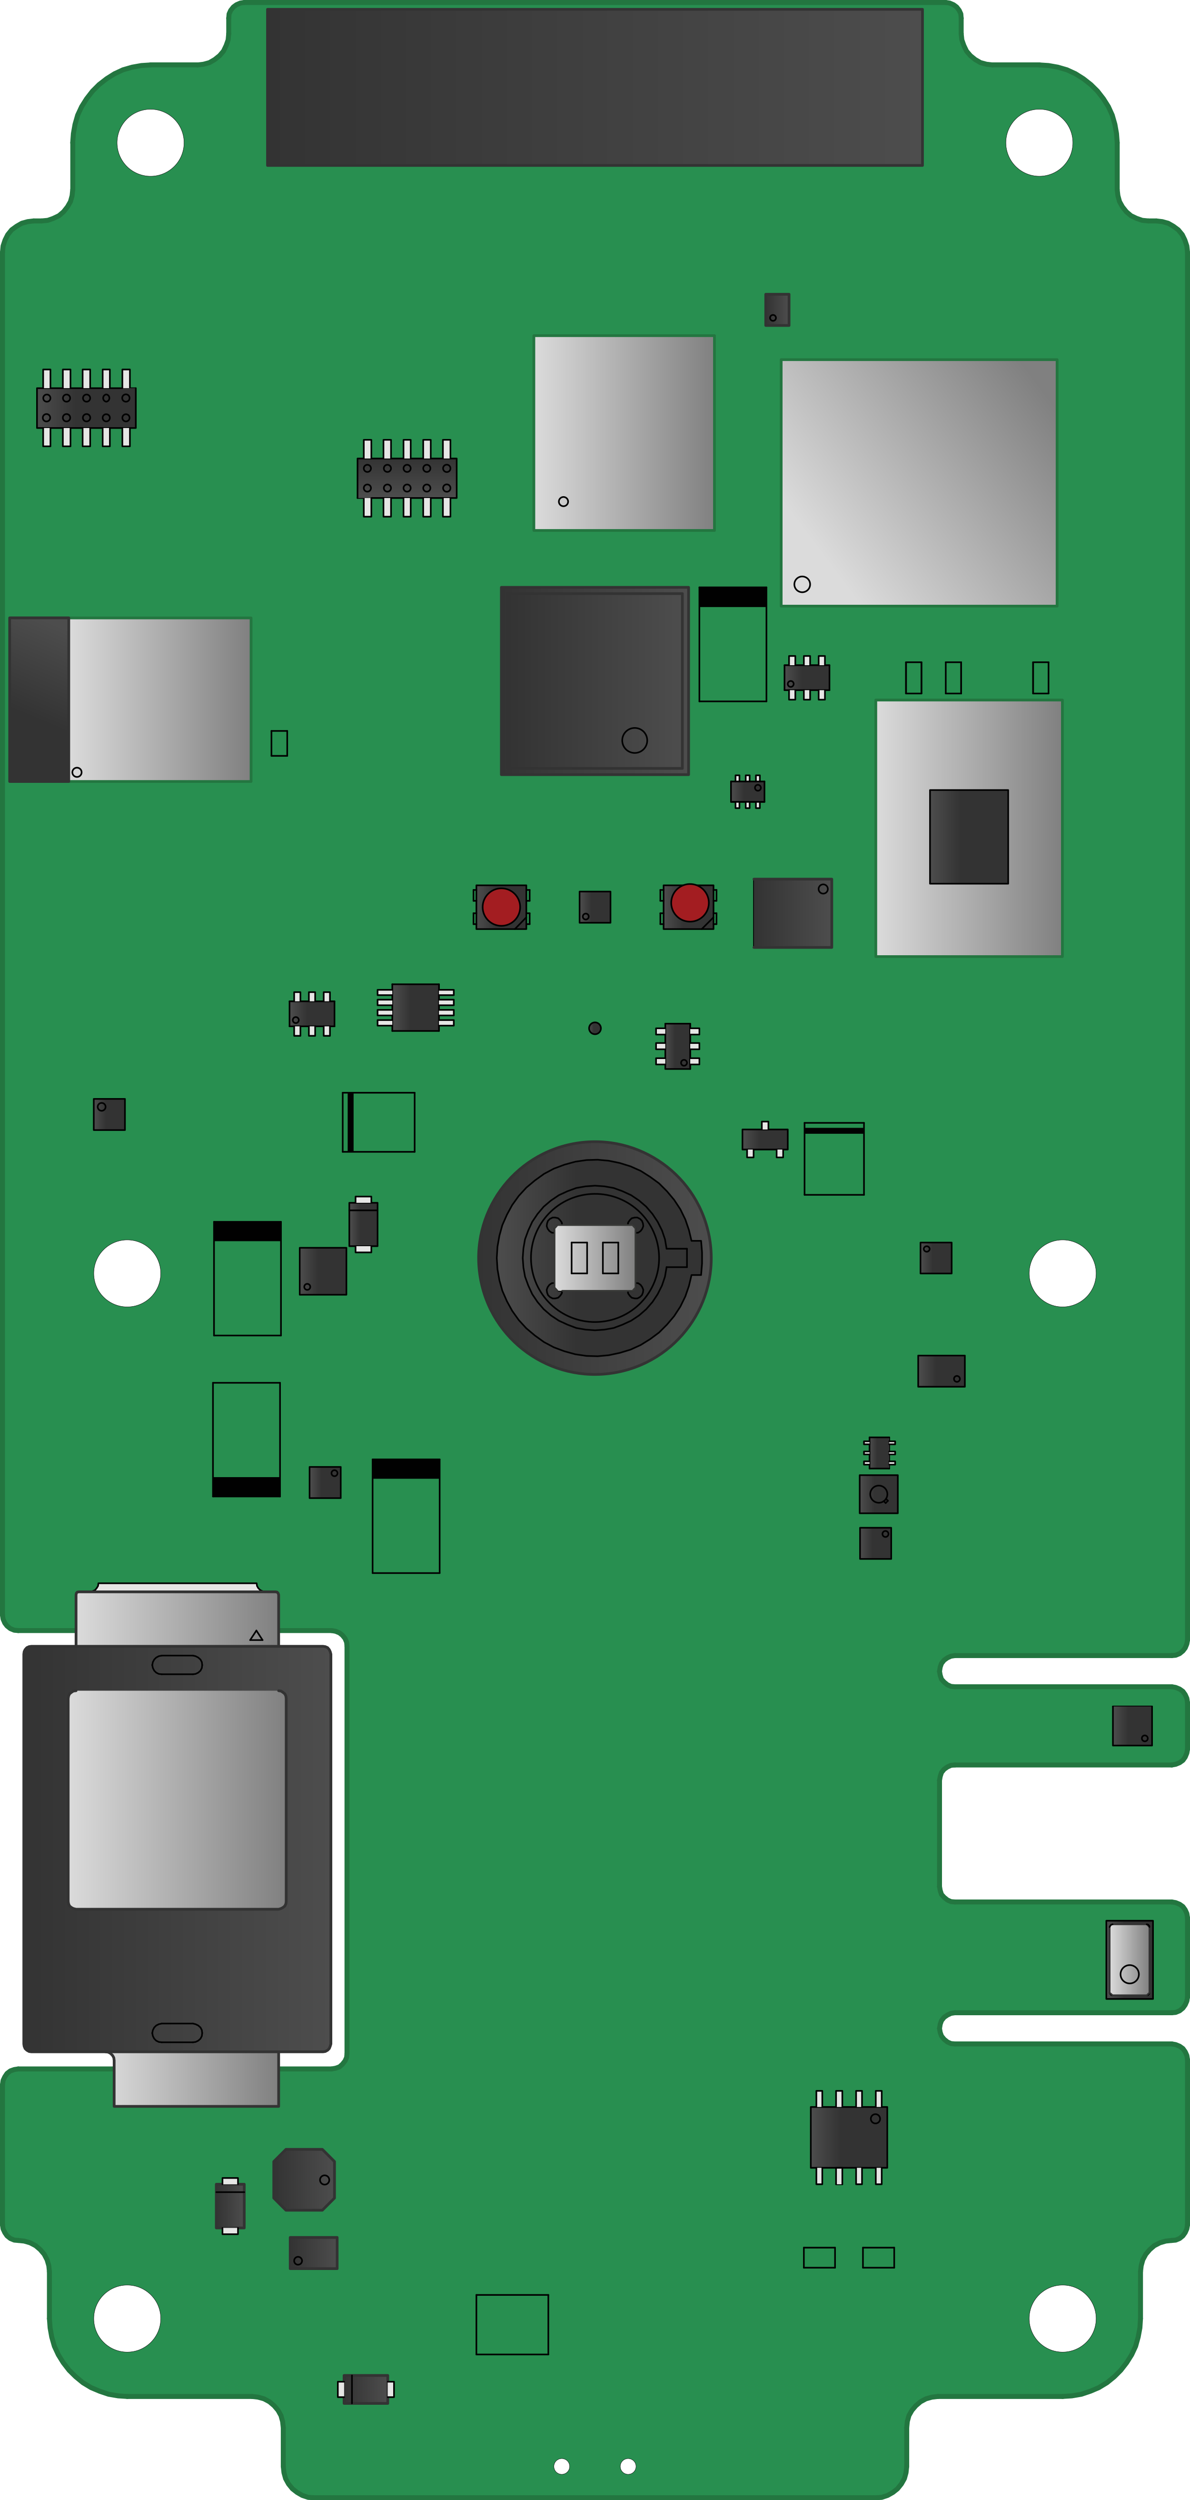 <svg xmlns="http://www.w3.org/2000/svg" xmlns:xlink="http://www.w3.org/1999/xlink" viewBox="0 0 138.96 291.84"><defs><style>.cls-1{fill:#288f50;}.cls-2,.cls-3,.cls-5,.cls-8{fill:none;}.cls-15,.cls-2,.cls-25,.cls-41,.cls-43{stroke:#237640;}.cls-10,.cls-11,.cls-12,.cls-13,.cls-15,.cls-16,.cls-17,.cls-18,.cls-19,.cls-2,.cls-20,.cls-21,.cls-22,.cls-23,.cls-24,.cls-25,.cls-26,.cls-27,.cls-28,.cls-29,.cls-3,.cls-30,.cls-31,.cls-32,.cls-33,.cls-34,.cls-35,.cls-36,.cls-37,.cls-38,.cls-39,.cls-40,.cls-41,.cls-42,.cls-43,.cls-44,.cls-45,.cls-46,.cls-47,.cls-48,.cls-49,.cls-50,.cls-51,.cls-52,.cls-53,.cls-54,.cls-55,.cls-56,.cls-57,.cls-7,.cls-8,.cls-9{stroke-linecap:round;stroke-linejoin:round;}.cls-2{stroke-width:0.58px;}.cls-10,.cls-11,.cls-12,.cls-13,.cls-16,.cls-17,.cls-19,.cls-22,.cls-23,.cls-24,.cls-29,.cls-3,.cls-33,.cls-34,.cls-35,.cls-36,.cls-37,.cls-39,.cls-40,.cls-42,.cls-45,.cls-46,.cls-48,.cls-49,.cls-5,.cls-54,.cls-56,.cls-57,.cls-7,.cls-8,.cls-9{stroke:#010101;}.cls-3{stroke-width:0;}.cls-4,.cls-6{fill:#fff;}.cls-5{stroke-linecap:square;stroke-linejoin:bevel;stroke-width:0.04px;}.cls-6,.cls-7{fill-rule:evenodd;}.cls-10,.cls-11,.cls-12,.cls-13,.cls-16,.cls-17,.cls-19,.cls-22,.cls-23,.cls-24,.cls-29,.cls-33,.cls-34,.cls-35,.cls-36,.cls-37,.cls-39,.cls-40,.cls-42,.cls-45,.cls-46,.cls-48,.cls-49,.cls-54,.cls-56,.cls-57,.cls-7,.cls-8,.cls-9{stroke-width:0.19px;}.cls-7{fill:url(#linear-gradient);}.cls-9{fill:#e6e6e5;}.cls-10{fill:url(#linear-gradient-2);}.cls-11{fill:url(#linear-gradient-3);}.cls-12{fill:url(#linear-gradient-4);}.cls-13{fill:url(#linear-gradient-5);}.cls-14{fill:#010101;}.cls-15,.cls-18,.cls-21,.cls-25,.cls-26,.cls-27,.cls-28,.cls-30,.cls-31,.cls-32,.cls-38,.cls-41,.cls-43,.cls-44,.cls-47,.cls-50,.cls-51,.cls-52,.cls-53{stroke-width:0.32px;}.cls-15{fill:url(#linear-gradient-6);}.cls-16{fill:url(#linear-gradient-7);}.cls-17{fill:url(#linear-gradient-8);}.cls-18,.cls-21,.cls-26,.cls-27,.cls-28,.cls-30,.cls-31,.cls-32,.cls-38,.cls-44,.cls-47,.cls-50,.cls-51,.cls-52,.cls-53,.cls-55{stroke:#333;}.cls-18{fill:url(#linear-gradient-9);}.cls-19{fill:url(#linear-gradient-10);}.cls-20{stroke:#383937;fill:url(#linear-gradient-11);}.cls-20,.cls-55{stroke-width:0.19px;}.cls-21{fill:url(#linear-gradient-12);}.cls-22{fill:url(#linear-gradient-13);}.cls-23{fill:url(#linear-gradient-14);}.cls-24{fill:url(#linear-gradient-15);}.cls-25{fill:url(#linear-gradient-16);}.cls-26{fill:url(#linear-gradient-17);}.cls-27{fill:url(#linear-gradient-18);}.cls-28{fill:url(#linear-gradient-19);}.cls-29{fill:url(#linear-gradient-20);}.cls-30{fill:url(#linear-gradient-21);}.cls-31{fill:url(#linear-gradient-22);}.cls-32{fill:url(#linear-gradient-23);}.cls-33{fill:url(#linear-gradient-24);}.cls-34{fill:url(#linear-gradient-25);}.cls-35{fill:url(#linear-gradient-26);}.cls-36{fill:#a31d21;}.cls-37{fill:url(#linear-gradient-27);}.cls-38{fill:url(#linear-gradient-28);}.cls-39{fill:url(#linear-gradient-29);}.cls-40{fill:url(#linear-gradient-30);}.cls-41{fill:url(#linear-gradient-31);}.cls-42{fill:url(#linear-gradient-32);}.cls-43{fill:url(#linear-gradient-33);}.cls-44{fill:url(#linear-gradient-34);}.cls-45{fill:url(#linear-gradient-35);}.cls-46{fill:url(#linear-gradient-36);}.cls-47{fill:url(#linear-gradient-37);}.cls-48{fill:url(#linear-gradient-38);}.cls-49{fill:url(#linear-gradient-39);}.cls-50{fill:url(#linear-gradient-40);}.cls-51{fill:url(#linear-gradient-41);}.cls-52{fill:url(#linear-gradient-42);}.cls-53{fill:url(#linear-gradient-43);}.cls-54{fill:url(#linear-gradient-44);}.cls-55{fill:url(#linear-gradient-45);}.cls-56{fill:url(#linear-gradient-46);}.cls-57{fill:url(#linear-gradient-47);}</style><linearGradient id="linear-gradient" x1="68.79" y1="120.03" x2="70.17" y2="120.03" gradientUnits="userSpaceOnUse"><stop offset="0" stop-color="#4d4d4d"/><stop offset="0.39" stop-color="#333"/></linearGradient><linearGradient id="linear-gradient-2" x1="4.31" y1="47.64" x2="15.86" y2="47.64" xlink:href="#linear-gradient"/><linearGradient id="linear-gradient-3" x1="86.7" y1="133.01" x2="91.99" y2="133.01" xlink:href="#linear-gradient"/><linearGradient id="linear-gradient-4" x1="107.49" y1="146.84" x2="111.13" y2="146.84" xlink:href="#linear-gradient"/><linearGradient id="linear-gradient-5" x1="129.96" y1="201.47" x2="134.53" y2="201.47" xlink:href="#linear-gradient"/><linearGradient id="linear-gradient-6" x1="62.34" y1="50.55" x2="83.44" y2="50.55" gradientUnits="userSpaceOnUse"><stop offset="0" stop-color="#dbdbdb"/><stop offset="1" stop-color="gray"/></linearGradient><linearGradient id="linear-gradient-7" x1="107.22" y1="160.05" x2="112.66" y2="160.05" xlink:href="#linear-gradient"/><linearGradient id="linear-gradient-8" x1="10.95" y1="130.1" x2="14.59" y2="130.1" xlink:href="#linear-gradient"/><linearGradient id="linear-gradient-9" x1="55.9" y1="146.84" x2="83.06" y2="146.84" gradientTransform="translate(24.71 -9.32) rotate(9.32)" gradientUnits="userSpaceOnUse"><stop offset="0" stop-color="#333"/><stop offset="1" stop-color="#4d4d4d"/></linearGradient><linearGradient id="linear-gradient-10" x1="58.01" y1="146.84" x2="81.98" y2="146.84" xlink:href="#linear-gradient"/><linearGradient id="linear-gradient-11" x1="64.76" y1="146.84" x2="74.2" y2="146.84" xlink:href="#linear-gradient-6"/><linearGradient id="linear-gradient-12" x1="31.24" y1="10.2" x2="107.72" y2="10.2" gradientTransform="matrix(1, 0, 0, 1, 0, 0)" xlink:href="#linear-gradient-9"/><linearGradient id="linear-gradient-13" x1="67.68" y1="105.9" x2="71.28" y2="105.9" xlink:href="#linear-gradient"/><linearGradient id="linear-gradient-14" x1="100.39" y1="174.41" x2="104.84" y2="174.41" xlink:href="#linear-gradient"/><linearGradient id="linear-gradient-15" x1="47.54" y1="58.04" x2="47.54" y2="46.46" xlink:href="#linear-gradient"/><linearGradient id="linear-gradient-16" x1="8.04" y1="81.67" x2="29.32" y2="81.67" xlink:href="#linear-gradient-6"/><linearGradient id="linear-gradient-17" x1="3.72" y1="83.75" x2="7.99" y2="73.52" gradientTransform="matrix(1, 0, 0, 1, 0, 0)" xlink:href="#linear-gradient-9"/><linearGradient id="linear-gradient-18" x1="58.55" y1="79.49" x2="80.41" y2="79.49" gradientTransform="matrix(1, 0, 0, 1, 0, 0)" xlink:href="#linear-gradient-9"/><linearGradient id="linear-gradient-19" x1="59.28" y1="79.49" x2="79.68" y2="79.49" gradientTransform="matrix(1, 0, 0, 1, 0, 0)" xlink:href="#linear-gradient-9"/><linearGradient id="linear-gradient-20" x1="35" y1="148.39" x2="40.44" y2="148.39" xlink:href="#linear-gradient"/><linearGradient id="linear-gradient-21" x1="33.89" y1="262.99" x2="39.37" y2="262.99" gradientTransform="matrix(1, 0, 0, 1, 0, 0)" xlink:href="#linear-gradient-9"/><linearGradient id="linear-gradient-22" x1="40.18" y1="278.91" x2="45.28" y2="278.91" gradientTransform="matrix(1, 0, 0, 1, 0, 0)" xlink:href="#linear-gradient-9"/><linearGradient id="linear-gradient-23" x1="31.97" y1="254.44" x2="39.06" y2="254.44" gradientTransform="matrix(1, 0, 0, 1, 0, 0)" xlink:href="#linear-gradient-9"/><linearGradient id="linear-gradient-24" x1="100.43" y1="180.15" x2="104.07" y2="180.15" xlink:href="#linear-gradient"/><linearGradient id="linear-gradient-25" x1="77.69" y1="122.14" x2="80.6" y2="122.14" xlink:href="#linear-gradient"/><linearGradient id="linear-gradient-26" x1="77.49" y1="105.9" x2="83.32" y2="105.9" xlink:href="#linear-gradient"/><linearGradient id="linear-gradient-27" x1="55.63" y1="105.9" x2="61.46" y2="105.9" xlink:href="#linear-gradient"/><linearGradient id="linear-gradient-28" x1="89.42" y1="36.17" x2="92.15" y2="36.17" gradientTransform="matrix(1, 0, 0, 1, 0, 0)" xlink:href="#linear-gradient-9"/><linearGradient id="linear-gradient-29" x1="94.68" y1="249.49" x2="103.61" y2="249.49" xlink:href="#linear-gradient"/><linearGradient id="linear-gradient-30" x1="91.61" y1="79.11" x2="96.86" y2="79.11" xlink:href="#linear-gradient"/><linearGradient id="linear-gradient-31" x1="102.27" y1="96.69" x2="124.06" y2="96.69" xlink:href="#linear-gradient-6"/><linearGradient id="linear-gradient-32" x1="108.6" y1="97.69" x2="117.73" y2="97.69" xlink:href="#linear-gradient"/><linearGradient id="linear-gradient-33" x1="96.05" y1="64.82" x2="121.76" y2="45.54" xlink:href="#linear-gradient-6"/><linearGradient id="linear-gradient-34" x1="88.04" y1="106.6" x2="97.13" y2="106.6" gradientTransform="matrix(1, 0, 0, 1, 0, 0)" xlink:href="#linear-gradient-9"/><linearGradient id="linear-gradient-35" x1="85.36" y1="92.41" x2="89.27" y2="92.41" xlink:href="#linear-gradient"/><linearGradient id="linear-gradient-36" x1="101.54" y1="169.6" x2="103.84" y2="169.6" xlink:href="#linear-gradient"/><linearGradient id="linear-gradient-37" x1="25.26" y1="257.51" x2="28.52" y2="257.51" gradientTransform="matrix(1, 0, 0, 1, 0, 0)" xlink:href="#linear-gradient-9"/><linearGradient id="linear-gradient-38" x1="40.79" y1="142.93" x2="44.09" y2="142.93" xlink:href="#linear-gradient"/><linearGradient id="linear-gradient-39" x1="36.15" y1="173.05" x2="39.79" y2="173.05" xlink:href="#linear-gradient"/><linearGradient id="linear-gradient-40" x1="8.88" y1="188.99" x2="32.54" y2="188.99" xlink:href="#linear-gradient-6"/><linearGradient id="linear-gradient-41" x1="12.33" y1="242.68" x2="32.54" y2="242.68" xlink:href="#linear-gradient-6"/><linearGradient id="linear-gradient-42" x1="2.78" y1="215.84" x2="38.64" y2="215.84" gradientTransform="matrix(1, 0, 0, 1, 0, 0)" xlink:href="#linear-gradient-9"/><linearGradient id="linear-gradient-43" x1="7.96" y1="210.1" x2="33.43" y2="210.1" xlink:href="#linear-gradient-6"/><linearGradient id="linear-gradient-44" x1="129.19" y1="228.76" x2="134.64" y2="228.76" xlink:href="#linear-gradient"/><linearGradient id="linear-gradient-45" x1="129.58" y1="228.76" x2="134.22" y2="228.76" xlink:href="#linear-gradient-6"/><linearGradient id="linear-gradient-46" x1="45.81" y1="117.61" x2="51.26" y2="117.61" xlink:href="#linear-gradient"/><linearGradient id="linear-gradient-47" x1="33.81" y1="118.34" x2="39.06" y2="118.34" xlink:href="#linear-gradient"/></defs><g id="Layer_2" data-name="Layer 2"><g id="Layer_1-2" data-name="Layer 1"><polygon class="cls-1" points="109.71 236.78 109.79 236.28 109.94 235.86 110.25 235.47 110.63 235.21 111.05 235.01 111.51 234.94 136.83 234.94 137.29 234.9 137.75 234.71 138.13 234.4 138.4 234.02 138.59 233.59 138.67 233.13 138.67 223.85 138.59 223.35 138.4 222.93 138.13 222.55 137.75 222.28 137.29 222.09 136.83 222.01 111.51 222.01 111.05 221.97 110.63 221.78 110.25 221.47 109.94 221.13 109.79 220.67 109.71 220.21 109.71 207.82 109.79 207.36 109.94 206.9 110.25 206.52 110.63 206.25 111.05 206.06 111.51 206.02 136.83 206.02 137.29 205.94 137.75 205.75 138.13 205.48 138.4 205.1 138.59 204.64 138.67 204.18 138.67 198.73 138.59 198.23 138.4 197.81 138.13 197.43 137.75 197.16 137.29 196.97 136.83 196.89 111.51 196.89 111.05 196.85 110.63 196.66 110.25 196.35 109.94 196.01 109.79 195.55 109.71 195.09 109.79 194.59 109.94 194.17 110.25 193.78 110.63 193.51 111.05 193.32 111.51 193.25 136.83 193.25 137.29 193.21 137.75 193.02 138.13 192.71 138.4 192.36 138.59 191.9 138.67 191.44 138.67 29.44 138.59 28.71 138.36 28.02 138.06 27.4 137.59 26.83 137.02 26.41 136.41 26.06 135.72 25.87 135.03 25.79 134.1 25.79 133.38 25.72 132.72 25.49 132.07 25.18 131.53 24.72 131.07 24.14 130.73 23.53 130.54 22.84 130.46 22.15 130.46 16.66 130.38 15.59 130.19 14.52 129.88 13.44 129.43 12.45 128.85 11.53 128.16 10.64 127.39 9.88 126.51 9.19 125.59 8.61 124.59 8.15 123.52 7.84 122.44 7.65 121.37 7.58 115.89 7.58 115.2 7.5 114.5 7.31 113.89 6.96 113.32 6.5 112.86 5.96 112.55 5.31 112.32 4.66 112.24 3.93 112.24 2.13 112.2 1.63 112.01 1.21 111.71 0.82 111.36 0.56 110.9 0.36 110.44 0.29 28.52 0.29 28.06 0.36 27.6 0.56 27.25 0.82 26.94 1.21 26.75 1.63 26.71 2.13 26.71 3.93 26.64 4.66 26.41 5.31 26.1 5.96 25.64 6.5 25.06 6.96 24.45 7.31 23.76 7.5 23.07 7.58 17.59 7.58 16.51 7.65 15.44 7.84 14.36 8.15 13.37 8.61 12.45 9.19 11.56 9.88 10.8 10.64 10.11 11.53 9.53 12.45 9.07 13.44 8.76 14.52 8.57 15.59 8.49 16.66 8.49 22.15 8.42 22.84 8.23 23.53 7.88 24.14 7.42 24.72 6.88 25.18 6.23 25.49 5.58 25.72 4.85 25.79 3.93 25.79 3.24 25.87 2.55 26.06 1.94 26.41 1.36 26.83 0.9 27.4 0.59 28.02 0.36 28.71 0.29 29.44 0.29 188.53 0.36 188.99 0.56 189.45 0.82 189.79 1.21 190.1 1.67 190.29 2.13 190.33 38.72 190.33 39.18 190.41 39.64 190.6 39.98 190.87 40.29 191.25 40.48 191.71 40.52 192.17 40.52 239.69 40.48 240.15 40.29 240.57 39.98 240.96 39.64 241.26 39.18 241.42 38.72 241.5 2.13 241.5 1.67 241.57 1.21 241.73 0.82 242.03 0.56 242.42 0.36 242.84 0.29 243.34 0.29 259.71 0.36 260.17 0.56 260.6 0.82 260.98 1.21 261.29 1.67 261.48 2.13 261.52 2.82 261.59 3.51 261.79 4.16 262.13 4.7 262.59 5.16 263.13 5.5 263.78 5.7 264.47 5.77 265.16 5.77 270.64 5.85 271.72 6.04 272.79 6.35 273.87 6.81 274.86 7.38 275.78 8.07 276.67 8.84 277.43 9.68 278.12 10.64 278.7 11.64 279.12 12.68 279.47 13.79 279.66 14.86 279.73 29.44 279.73 30.13 279.81 30.82 280 31.47 280.35 32.01 280.81 32.47 281.35 32.81 281.96 33 282.65 33.08 283.38 33.08 287.9 33.16 288.63 33.35 289.32 33.69 289.94 34.15 290.51 34.69 290.93 35.3 291.28 35.99 291.51 36.72 291.55 102.23 291.55 102.96 291.51 103.65 291.28 104.27 290.93 104.8 290.51 105.26 289.94 105.61 289.32 105.8 288.63 105.88 287.9 105.88 283.38 105.95 282.65 106.14 281.96 106.49 281.35 106.95 280.81 107.49 280.35 108.14 280 108.83 279.81 109.52 279.73 124.09 279.73 125.17 279.66 126.28 279.47 127.32 279.12 128.31 278.7 129.27 278.12 130.12 277.43 130.88 276.67 131.57 275.78 132.15 274.86 132.61 273.87 132.91 272.79 133.11 271.72 133.18 270.64 133.18 265.16 133.26 264.47 133.45 263.78 133.8 263.13 134.26 262.59 134.79 262.13 135.45 261.79 136.14 261.59 136.83 261.52 137.29 261.48 137.75 261.29 138.13 260.98 138.4 260.6 138.59 260.17 138.67 259.71 138.67 240.42 138.59 239.92 138.4 239.5 138.13 239.12 137.75 238.85 137.29 238.66 136.83 238.58 111.51 238.58 111.05 238.54 110.63 238.35 110.25 238.04 109.94 237.66 109.79 237.24 109.71 236.78"/><polyline class="cls-2" points="5.77 270.64 5.85 271.72 6.04 272.79 6.35 273.87 6.81 274.86 7.38 275.78 8.07 276.67 8.84 277.43 9.68 278.12 10.64 278.7 11.64 279.12 12.68 279.47 13.79 279.66 14.86 279.73"/><polyline class="cls-2" points="124.09 279.73 125.17 279.66 126.28 279.47 127.32 279.12 128.31 278.7 129.27 278.12 130.12 277.43 130.88 276.67 131.57 275.78 132.15 274.86 132.61 273.87 132.91 272.79 133.11 271.72 133.18 270.64"/><polyline class="cls-2" points="130.46 16.66 130.38 15.59 130.19 14.52 129.88 13.44 129.43 12.45 128.85 11.53 128.16 10.64 127.39 9.88 126.51 9.19 125.59 8.61 124.59 8.15 123.52 7.84 122.44 7.65 121.37 7.58"/><polyline class="cls-2" points="17.59 7.58 16.51 7.65 15.44 7.84 14.36 8.15 13.37 8.61 12.45 9.19 11.56 9.88 10.8 10.64 10.11 11.53 9.53 12.45 9.07 13.44 8.76 14.52 8.57 15.59 8.49 16.66"/><line class="cls-2" x1="124.09" y1="279.73" x2="109.52" y2="279.73"/><polyline class="cls-2" points="109.52 279.73 108.83 279.81 108.14 280 107.49 280.35 106.95 280.81 106.49 281.35 106.14 281.96 105.95 282.65 105.88 283.38"/><line class="cls-2" x1="105.88" y1="283.38" x2="105.88" y2="287.9"/><polyline class="cls-2" points="102.23 291.55 102.96 291.51 103.65 291.28 104.27 290.93 104.8 290.51 105.26 289.94 105.61 289.32 105.8 288.63 105.88 287.9"/><line class="cls-2" x1="102.23" y1="291.55" x2="36.72" y2="291.55"/><polyline class="cls-2" points="33.08 287.9 33.16 288.63 33.35 289.32 33.69 289.94 34.15 290.51 34.69 290.93 35.3 291.28 35.99 291.51 36.72 291.55"/><line class="cls-2" x1="33.08" y1="287.9" x2="33.08" y2="283.38"/><polyline class="cls-2" points="33.08 283.38 33 282.65 32.81 281.96 32.47 281.35 32.01 280.81 31.47 280.35 30.82 280 30.13 279.81 29.44 279.73"/><line class="cls-2" x1="29.44" y1="279.73" x2="14.86" y2="279.73"/><line class="cls-2" x1="26.71" y1="3.93" x2="26.71" y2="2.13"/><polyline class="cls-2" points="28.52 0.29 28.06 0.36 27.6 0.56 27.25 0.82 26.94 1.21 26.75 1.63 26.71 2.13"/><line class="cls-2" x1="28.52" y1="0.29" x2="110.44" y2="0.29"/><polyline class="cls-2" points="112.24 2.13 112.2 1.63 112.01 1.21 111.71 0.82 111.36 0.56 110.9 0.36 110.44 0.29"/><line class="cls-2" x1="112.24" y1="2.13" x2="112.24" y2="3.93"/><polyline class="cls-2" points="112.24 3.93 112.32 4.66 112.55 5.31 112.86 5.96 113.32 6.5 113.89 6.96 114.5 7.31 115.2 7.5 115.89 7.58"/><line class="cls-2" x1="115.89" y1="7.57" x2="121.37" y2="7.57"/><line class="cls-2" x1="17.59" y1="7.57" x2="23.07" y2="7.57"/><polyline class="cls-2" points="23.07 7.58 23.76 7.5 24.45 7.31 25.06 6.96 25.64 6.5 26.1 5.96 26.41 5.31 26.64 4.66 26.71 3.93"/><line class="cls-2" x1="130.46" y1="16.66" x2="130.46" y2="22.15"/><polyline class="cls-2" points="138.67 29.44 138.59 28.71 138.36 28.02 138.06 27.4 137.59 26.83 137.02 26.41 136.41 26.06 135.72 25.87 135.03 25.79"/><line class="cls-2" x1="135.02" y1="25.79" x2="134.1" y2="25.79"/><polyline class="cls-2" points="136.83 261.52 137.29 261.48 137.75 261.29 138.13 260.98 138.4 260.6 138.59 260.17 138.67 259.71"/><polyline class="cls-2" points="136.83 261.52 136.14 261.59 135.45 261.79 134.79 262.13 134.26 262.59 133.8 263.13 133.45 263.78 133.26 264.47 133.18 265.16"/><line class="cls-2" x1="133.18" y1="265.16" x2="133.18" y2="270.64"/><line class="cls-2" x1="8.5" y1="16.66" x2="8.5" y2="22.15"/><polyline class="cls-2" points="4.85 25.79 5.58 25.72 6.23 25.49 6.88 25.18 7.42 24.72 7.88 24.14 8.23 23.53 8.42 22.84 8.49 22.15"/><line class="cls-2" x1="4.85" y1="25.79" x2="3.93" y2="25.79"/><polyline class="cls-2" points="3.93 25.79 3.24 25.87 2.55 26.06 1.94 26.41 1.36 26.83 0.9 27.4 0.59 28.02 0.36 28.71 0.29 29.44"/><line class="cls-2" x1="0.29" y1="29.44" x2="0.29" y2="188.53"/><polyline class="cls-2" points="0.29 188.53 0.36 188.99 0.56 189.45 0.82 189.79 1.21 190.1 1.67 190.29 2.13 190.33"/><line class="cls-2" x1="2.13" y1="190.33" x2="38.72" y2="190.33"/><polyline class="cls-2" points="40.52 192.17 40.48 191.71 40.29 191.25 39.98 190.87 39.64 190.6 39.18 190.41 38.72 190.33"/><line class="cls-2" x1="40.52" y1="192.17" x2="40.52" y2="239.69"/><polyline class="cls-2" points="38.72 241.5 39.18 241.42 39.64 241.26 39.98 240.96 40.29 240.57 40.48 240.15 40.52 239.69"/><line class="cls-2" x1="38.72" y1="241.5" x2="2.13" y2="241.5"/><polyline class="cls-2" points="2.13 241.5 1.67 241.57 1.21 241.73 0.82 242.03 0.56 242.42 0.36 242.84 0.29 243.34"/><line class="cls-2" x1="0.29" y1="243.34" x2="0.29" y2="259.71"/><polyline class="cls-2" points="0.29 259.71 0.36 260.17 0.56 260.6 0.82 260.98 1.21 261.29 1.67 261.48 2.13 261.52"/><polyline class="cls-2" points="5.77 265.16 5.7 264.47 5.5 263.78 5.16 263.13 4.7 262.59 4.16 262.13 3.51 261.79 2.82 261.59 2.13 261.52"/><line class="cls-2" x1="5.77" y1="265.16" x2="5.77" y2="270.64"/><polyline class="cls-2" points="130.46 22.15 130.54 22.84 130.73 23.53 131.07 24.14 131.53 24.72 132.07 25.18 132.72 25.49 133.38 25.72 134.1 25.79"/><line class="cls-2" x1="111.51" y1="193.25" x2="136.83" y2="193.25"/><polyline class="cls-2" points="136.83 193.25 137.29 193.21 137.75 193.02 138.13 192.71 138.4 192.36 138.59 191.9 138.67 191.44"/><line class="cls-2" x1="138.67" y1="191.44" x2="138.67" y2="29.44"/><polyline class="cls-2" points="111.51 193.25 111.05 193.32 110.63 193.51 110.25 193.78 109.94 194.17 109.79 194.59 109.71 195.09"/><polyline class="cls-2" points="109.71 195.09 109.79 195.55 109.94 196.01 110.25 196.35 110.63 196.66 111.05 196.85 111.51 196.89"/><polyline class="cls-2" points="138.67 240.42 138.59 239.92 138.4 239.5 138.13 239.12 137.75 238.85 137.29 238.66 136.83 238.58"/><line class="cls-2" x1="138.67" y1="240.42" x2="138.67" y2="259.71"/><line class="cls-2" x1="111.51" y1="222.01" x2="136.83" y2="222.01"/><polyline class="cls-2" points="138.67 223.85 138.59 223.35 138.4 222.93 138.13 222.55 137.75 222.28 137.29 222.09 136.83 222.01"/><line class="cls-2" x1="138.67" y1="223.85" x2="138.67" y2="233.13"/><polyline class="cls-2" points="136.83 234.94 137.29 234.9 137.75 234.71 138.13 234.4 138.4 234.02 138.59 233.59 138.67 233.13"/><line class="cls-2" x1="136.83" y1="234.94" x2="111.51" y2="234.94"/><polyline class="cls-2" points="111.51 234.94 111.05 235.01 110.63 235.21 110.25 235.47 109.94 235.86 109.79 236.28 109.71 236.78"/><line class="cls-2" x1="138.67" y1="198.73" x2="138.67" y2="204.18"/><polyline class="cls-2" points="136.83 206.02 137.29 205.94 137.75 205.75 138.13 205.48 138.4 205.1 138.59 204.64 138.67 204.18"/><line class="cls-2" x1="136.83" y1="206.02" x2="111.51" y2="206.02"/><polyline class="cls-2" points="138.67 198.73 138.59 198.23 138.4 197.81 138.13 197.43 137.75 197.16 137.29 196.97 136.83 196.89"/><line class="cls-2" x1="136.83" y1="196.89" x2="111.51" y2="196.89"/><polyline class="cls-2" points="111.51 206.02 111.05 206.06 110.63 206.25 110.25 206.52 109.94 206.9 109.79 207.36 109.71 207.82"/><line class="cls-2" x1="109.71" y1="207.82" x2="109.71" y2="220.21"/><polyline class="cls-2" points="109.71 220.21 109.79 220.67 109.94 221.13 110.25 221.47 110.63 221.78 111.05 221.97 111.51 222.01"/><polyline class="cls-2" points="109.71 236.78 109.79 237.24 109.94 237.66 110.25 238.04 110.63 238.35 111.05 238.54 111.51 238.58"/><line class="cls-2" x1="111.51" y1="238.58" x2="136.83" y2="238.58"/><circle class="cls-3" cx="124.09" cy="270.64" r="3.91"/><circle class="cls-4" cx="124.09" cy="270.64" r="3.91"/><circle class="cls-5" cx="124.09" cy="270.64" r="3.91"/><circle class="cls-3" cx="124.09" cy="148.64" r="3.91"/><circle class="cls-4" cx="124.09" cy="148.64" r="3.91"/><circle class="cls-5" cx="124.09" cy="148.64" r="3.91"/><circle class="cls-3" cx="121.37" cy="16.66" r="3.91"/><circle class="cls-4" cx="121.37" cy="16.66" r="3.91"/><circle class="cls-5" cx="121.37" cy="16.66" r="3.91"/><circle class="cls-3" cx="17.59" cy="16.66" r="3.91" transform="translate(-4.03 27.61) rotate(-70.31)"/><circle class="cls-4" cx="17.59" cy="16.66" r="3.91" transform="translate(-4.03 27.61) rotate(-70.31)"/><circle class="cls-5" cx="17.59" cy="16.66" r="3.91" transform="translate(-4.03 27.61) rotate(-70.31)"/><circle class="cls-3" cx="14.86" cy="148.64" r="3.91"/><circle class="cls-4" cx="14.86" cy="148.64" r="3.91"/><circle class="cls-5" cx="14.86" cy="148.64" r="3.91"/><circle class="cls-3" cx="14.86" cy="270.64" r="3.91"/><circle class="cls-4" cx="14.86" cy="270.64" r="3.91"/><circle class="cls-5" cx="14.86" cy="270.64" r="3.91"/><path class="cls-3" d="M73.35,288.82a.92.92,0,1,1,.92-.92A.92.92,0,0,1,73.35,288.82Z"/><path class="cls-6" d="M73.35,288.82a.92.92,0,1,1,.92-.92A.92.92,0,0,1,73.35,288.82Z"/><path class="cls-5" d="M73.35,288.82a.92.92,0,1,1,.92-.92A.92.92,0,0,1,73.35,288.82Z"/><path class="cls-3" d="M65.6,288.82a.92.92,0,1,1,.92-.92A.92.92,0,0,1,65.6,288.82Z"/><path class="cls-6" d="M65.6,288.82a.92.92,0,1,1,.92-.92A.92.92,0,0,1,65.6,288.82Z"/><path class="cls-5" d="M65.6,288.82a.92.92,0,1,1,.92-.92A.92.92,0,0,1,65.6,288.82Z"/><path class="cls-3" d="M69.48,120.72a.69.69,0,1,1,.69-.69A.69.69,0,0,1,69.48,120.72Z"/><path class="cls-7" d="M69.48,120.72a.69.69,0,1,1,.69-.69A.69.69,0,0,1,69.48,120.72Z"/><path class="cls-5" d="M69.48,120.72a.69.69,0,1,1,.69-.69A.69.69,0,0,1,69.48,120.72Z"/><line class="cls-8" x1="14.29" y1="45.32" x2="15.17" y2="45.32"/><line class="cls-8" x1="15.17" y1="45.32" x2="15.86" y2="45.32"/><polyline class="cls-9" points="14.29 45.31 14.29 43.13 15.17 43.13 15.17 45.31"/><polyline class="cls-10" points="14.29 45.31 4.32 45.31 4.32 49.96 15.86 49.96 15.86 45.31"/><polyline class="cls-9" points="11.99 45.31 11.99 43.13 12.83 43.13 12.83 45.31"/><polyline class="cls-9" points="9.65 45.31 9.65 43.13 10.53 43.13 10.53 45.31"/><polyline class="cls-9" points="7.34 45.31 7.34 43.13 8.23 43.13 8.23 45.31"/><polyline class="cls-9" points="5.04 45.31 5.04 43.13 5.89 43.13 5.89 45.31"/><polyline class="cls-9" points="5.89 49.96 5.89 52.1 5.04 52.1 5.04 49.96"/><polyline class="cls-9" points="8.23 49.96 8.23 52.1 7.34 52.1 7.34 49.96"/><polyline class="cls-9" points="10.53 49.96 10.53 52.1 9.65 52.1 9.65 49.96"/><polyline class="cls-9" points="12.83 49.96 12.83 52.1 11.99 52.1 11.99 49.96"/><polyline class="cls-9" points="15.17 49.96 15.17 52.1 14.29 52.1 14.29 49.96"/><path class="cls-8" d="M14.71,46.89a.43.43,0,1,1,.42-.42A.42.42,0,0,1,14.71,46.89Z"/><path class="cls-8" d="M14.71,49.19a.42.42,0,0,1-.42-.42.42.42,0,0,1,.84,0A.42.42,0,0,1,14.71,49.19Z"/><path class="cls-8" d="M12.41,46.89a.43.43,0,0,1,0-.85.43.43,0,0,1,0,.85Z"/><path class="cls-8" d="M12.41,49.19a.42.42,0,0,1-.42-.42.41.41,0,0,1,.42-.42.42.42,0,0,1,.42.42A.42.42,0,0,1,12.41,49.19Z"/><circle class="cls-8" cx="10.11" cy="46.47" r="0.42"/><path class="cls-8" d="M10.11,49.19a.42.42,0,0,1-.43-.42.43.43,0,1,1,.43.42Z"/><path class="cls-8" d="M7.77,49.19a.42.42,0,0,1-.43-.42.43.43,0,1,1,.43.42Z"/><circle class="cls-8" cx="7.77" cy="46.47" r="0.42"/><circle class="cls-8" cx="5.47" cy="46.47" r="0.42"/><path class="cls-8" d="M5.47,49.19A.42.42,0,0,1,5,48.77a.43.43,0,1,1,.43.42Z"/><polygon class="cls-11" points="89.73 131.84 88.96 131.84 86.7 131.84 86.7 134.18 87.24 134.18 88 134.18 90.69 134.18 91.45 134.18 91.99 134.18 91.99 131.84 89.73 131.84"/><polyline class="cls-9" points="90.69 134.18 90.69 135.1 91.45 135.1 91.45 134.18"/><polyline class="cls-9" points="87.24 134.18 87.24 135.1 88 135.1 88 134.18"/><polyline class="cls-9" points="88.96 131.84 88.96 130.92 89.73 130.92 89.73 131.84"/><rect class="cls-12" x="107.49" y="145.04" width="3.64" height="3.61"/><path class="cls-8" d="M108.22,146.11a.35.35,0,0,1-.35-.35.35.35,0,0,1,.69,0A.35.35,0,0,1,108.22,146.11Z"/><line class="cls-8" x1="129.96" y1="199.19" x2="134.53" y2="199.19"/><polyline class="cls-13" points="134.53 199.19 134.53 203.75 129.96 203.75 129.96 199.19"/><path class="cls-8" d="M133.68,203.26a.35.35,0,0,1-.34-.35.34.34,0,0,1,.34-.34.35.35,0,0,1,.35.34A.35.35,0,0,1,133.68,203.26Z"/><rect class="cls-14" x="24.99" y="142.58" width="7.82" height="2.3"/><rect class="cls-3" x="24.99" y="142.58" width="7.82" height="2.3"/><line class="cls-8" x1="32.81" y1="142.62" x2="24.99" y2="142.62"/><line class="cls-8" x1="24.99" y1="142.62" x2="24.99" y2="155.89"/><line class="cls-8" x1="24.99" y1="155.89" x2="32.81" y2="155.89"/><line class="cls-8" x1="32.81" y1="155.89" x2="32.81" y2="142.62"/><rect class="cls-15" x="62.34" y="39.18" width="21.09" height="22.74"/><circle class="cls-8" cx="65.8" cy="58.55" r="0.54"/><rect class="cls-16" x="107.22" y="158.23" width="5.45" height="3.64"/><path class="cls-8" d="M111.74,161.3a.35.35,0,0,1-.34-.35.34.34,0,0,1,.34-.34.35.35,0,0,1,.35.34A.35.35,0,0,1,111.74,161.3Z"/><rect class="cls-14" x="43.51" y="170.31" width="7.82" height="2.3"/><rect class="cls-3" x="43.51" y="170.31" width="7.82" height="2.3"/><line class="cls-8" x1="51.34" y1="170.35" x2="43.51" y2="170.35"/><line class="cls-8" x1="43.51" y1="170.35" x2="43.51" y2="183.62"/><line class="cls-8" x1="43.51" y1="183.62" x2="51.34" y2="183.62"/><line class="cls-8" x1="51.34" y1="183.62" x2="51.34" y2="170.35"/><rect class="cls-17" x="10.95" y="128.27" width="3.64" height="3.64"/><path class="cls-8" d="M11.87,129.66a.47.47,0,0,1-.46-.46.46.46,0,1,1,.92,0A.47.47,0,0,1,11.87,129.66Z"/><circle class="cls-18" cx="69.48" cy="146.84" r="13.58" transform="translate(-22.87 13.2) rotate(-9.32)"/><polygon class="cls-19" points="80.75 144.84 80.45 143.58 80.03 142.35 79.45 141.16 78.72 140.05 77.88 139.05 76.96 138.13 75.92 137.37 74.81 136.67 73.62 136.14 72.36 135.75 71.09 135.49 69.78 135.37 68.48 135.41 67.18 135.6 65.91 135.95 64.68 136.41 63.53 137.02 62.46 137.79 61.46 138.63 60.58 139.59 59.81 140.66 59.2 141.78 58.66 143 58.32 144.23 58.09 145.53 58.01 146.84 58.09 148.14 58.32 149.45 58.66 150.67 59.2 151.9 59.81 153.01 60.58 154.09 61.46 155.05 62.46 155.89 63.53 156.66 64.68 157.27 65.91 157.73 67.18 158.08 68.48 158.27 69.78 158.31 71.09 158.19 72.36 157.92 73.62 157.54 74.81 157 75.92 156.31 76.96 155.54 77.88 154.62 78.72 153.63 79.45 152.51 80.03 151.32 80.45 150.1 80.75 148.83 81.87 148.83 81.98 147.49 81.98 146.19 81.87 144.84 80.75 144.84"/><circle class="cls-8" cx="69.48" cy="146.84" r="7.48" transform="translate(-16.34 8.91) rotate(-6.57)"/><polyline class="cls-8" points="64.76 149.75 64.42 149.79 64.15 149.98 63.95 150.25 63.84 150.56 63.88 150.87 63.99 151.17 64.22 151.4 64.53 151.56 64.84 151.56 65.18 151.48 65.41 151.25 65.6 150.98 65.64 150.67"/><polyline class="cls-8" points="65.64 143 65.6 142.7 65.41 142.43 65.18 142.2 64.84 142.12 64.53 142.12 64.22 142.27 63.99 142.5 63.88 142.81 63.84 143.12 63.95 143.43 64.15 143.69 64.42 143.88 64.76 143.92"/><polyline class="cls-8" points="73.31 150.67 73.35 150.98 73.54 151.25 73.77 151.48 74.12 151.56 74.43 151.56 74.73 151.4 74.96 151.17 75.08 150.87 75.12 150.56 75 150.25 74.81 149.98 74.54 149.79 74.2 149.75"/><polyline class="cls-8" points="74.2 143.92 74.54 143.88 74.81 143.69 75 143.43 75.12 143.12 75.08 142.81 74.96 142.5 74.73 142.27 74.43 142.12 74.12 142.12 73.77 142.2 73.54 142.43 73.35 142.7 73.31 143"/><line class="cls-8" x1="65.64" y1="150.67" x2="65.11" y2="150.67"/><line class="cls-8" x1="64.76" y1="143.92" x2="64.76" y2="143.39"/><line class="cls-8" x1="65.11" y1="143" x2="65.64" y2="143"/><line class="cls-8" x1="73.31" y1="150.67" x2="73.85" y2="150.67"/><line class="cls-8" x1="74.2" y1="150.29" x2="74.2" y2="149.75"/><line class="cls-8" x1="74.2" y1="143.92" x2="74.2" y2="143.39"/><polyline class="cls-20" points="65.64 150.67 73.31 150.67 73.85 150.67 74.2 150.29 74.2 149.75 74.2 143.92 74.2 143.39 73.85 143 73.31 143 65.64 143 65.11 143 64.76 143.39 64.76 143.92 64.76 149.75 64.76 150.29 65.11 150.67"/><line class="cls-8" x1="77.84" y1="147.91" x2="80.22" y2="147.91"/><line class="cls-8" x1="80.22" y1="147.91" x2="80.22" y2="145.76"/><line class="cls-8" x1="80.22" y1="145.76" x2="77.84" y2="145.76"/><polyline class="cls-8" points="77.84 145.76 77.65 144.65 77.3 143.62 76.8 142.62 76.19 141.7 75.46 140.85 74.62 140.13 73.7 139.51 72.7 139.05 71.66 138.67 70.59 138.48 69.48 138.4 68.37 138.48 67.29 138.67 66.26 139.05 65.26 139.51 64.34 140.13 63.49 140.85 62.77 141.7 62.15 142.62 61.69 143.62 61.31 144.65 61.12 145.73 61.04 146.84 61.12 147.95 61.31 149.02 61.69 150.06 62.15 151.06 62.77 151.98 63.49 152.82 64.34 153.55 65.26 154.16 66.26 154.62 67.29 155.01 68.37 155.2 69.48 155.28 70.59 155.2 71.66 155.01 72.7 154.62 73.7 154.16 74.62 153.55 75.46 152.82 76.19 151.98 76.8 151.06 77.3 150.06 77.65 149.02 77.84 147.91"/><line class="cls-8" x1="66.75" y1="148.64" x2="66.75" y2="145.04"/><line class="cls-8" x1="66.75" y1="145.04" x2="68.56" y2="145.04"/><line class="cls-8" x1="68.56" y1="145.04" x2="68.56" y2="148.64"/><line class="cls-8" x1="68.56" y1="148.64" x2="66.75" y2="148.64"/><line class="cls-8" x1="70.4" y1="148.64" x2="70.4" y2="145.04"/><line class="cls-8" x1="70.4" y1="145.04" x2="72.2" y2="145.04"/><line class="cls-8" x1="72.2" y1="145.04" x2="72.2" y2="148.64"/><line class="cls-8" x1="72.2" y1="148.64" x2="70.4" y2="148.64"/><rect class="cls-21" x="31.24" y="1.09" width="76.48" height="18.22"/><rect class="cls-22" x="67.68" y="104.07" width="3.61" height="3.64"/><path class="cls-8" d="M68.4,107.33a.34.34,0,0,1-.34-.34.35.35,0,0,1,.34-.35.35.35,0,0,1,.35.35A.35.35,0,0,1,68.4,107.33Z"/><rect class="cls-23" x="100.39" y="172.19" width="4.45" height="4.45"/><path class="cls-8" d="M102.62,175.41a1,1,0,1,1,0-2,1,1,0,0,1,0,2Z"/><line class="cls-8" x1="103.46" y1="174.95" x2="103.69" y2="175.18"/><line class="cls-8" x1="103.69" y1="175.18" x2="103.42" y2="175.45"/><line class="cls-8" x1="103.42" y1="175.45" x2="103.19" y2="175.22"/><line class="cls-8" x1="43.36" y1="58.13" x2="42.48" y2="58.13"/><line class="cls-8" x1="42.48" y1="58.13" x2="41.75" y2="58.13"/><polyline class="cls-9" points="43.36 58.13 43.36 60.31 42.48 60.31 42.48 58.13"/><polyline class="cls-24" points="43.36 58.13 53.33 58.13 53.33 53.52 41.75 53.52 41.75 58.13"/><polyline class="cls-9" points="45.66 58.13 45.66 60.31 44.78 60.31 44.78 58.13"/><polyline class="cls-9" points="47.96 58.13 47.96 60.31 47.12 60.31 47.12 58.13"/><polyline class="cls-9" points="50.3 58.13 50.3 60.31 49.42 60.31 49.42 58.13"/><polyline class="cls-9" points="52.6 58.13 52.6 60.31 51.72 60.31 51.72 58.13"/><polyline class="cls-9" points="51.72 53.52 51.72 51.34 52.6 51.34 52.6 53.52"/><polyline class="cls-9" points="49.42 53.52 49.42 51.34 50.3 51.34 50.3 53.52"/><polyline class="cls-9" points="47.12 53.52 47.12 51.34 47.96 51.34 47.96 53.52"/><polyline class="cls-9" points="44.78 53.52 44.78 51.34 45.66 51.34 45.66 53.52"/><polyline class="cls-9" points="42.48 53.52 42.48 51.34 43.36 51.34 43.36 53.52"/><circle class="cls-8" cx="42.9" cy="56.97" r="0.42"/><circle class="cls-8" cx="42.9" cy="54.67" r="0.42"/><circle class="cls-8" cx="45.24" cy="56.97" r="0.42"/><circle class="cls-8" cx="45.24" cy="54.67" r="0.42"/><circle class="cls-8" cx="47.54" cy="56.97" r="0.42"/><circle class="cls-8" cx="47.54" cy="54.67" r="0.42"/><circle class="cls-8" cx="49.84" cy="54.67" r="0.42"/><circle class="cls-8" cx="49.84" cy="56.97" r="0.42"/><path class="cls-8" d="M52.18,57.4A.43.43,0,1,1,52.6,57,.42.42,0,0,1,52.18,57.4Z"/><path class="cls-8" d="M52.18,55.1a.43.43,0,1,1,.42-.43A.42.42,0,0,1,52.18,55.1Z"/><polyline class="cls-25" points="8.04 91.22 29.32 91.22 29.32 72.13 8.04 72.13"/><path class="cls-8" d="M9,90.69a.54.54,0,1,1,.53-.54A.54.54,0,0,1,9,90.69Z"/><rect class="cls-26" x="1.13" y="72.12" width="6.9" height="19.1"/><rect class="cls-27" x="58.55" y="68.56" width="21.86" height="21.86"/><rect class="cls-28" x="59.28" y="69.29" width="20.4" height="20.4"/><circle class="cls-8" cx="74.12" cy="86.43" r="1.46"/><rect class="cls-29" x="35" y="145.65" width="5.45" height="5.48"/><path class="cls-8" d="M35.88,150.56a.35.35,0,0,1-.35-.35.35.35,0,0,1,.7,0A.35.35,0,0,1,35.88,150.56Z"/><rect class="cls-30" x="33.89" y="261.17" width="5.48" height="3.64"/><path class="cls-8" d="M34.81,264.35a.45.45,0,0,1-.46-.46.46.46,0,0,1,.46-.46.47.47,0,0,1,.46.46A.46.46,0,0,1,34.81,264.35Z"/><polygon class="cls-31" points="45.28 279.81 45.28 280.54 41.1 280.54 40.18 280.54 40.18 279.81 40.18 278.01 40.18 277.28 41.1 277.28 45.28 277.28 45.28 278.01 45.28 279.81"/><line class="cls-8" x1="41.1" y1="280.54" x2="41.1" y2="277.28"/><polyline class="cls-9" points="45.28 278.01 46.01 278.01 46.01 279.81 45.28 279.81"/><polyline class="cls-9" points="40.18 278.01 39.45 278.01 39.45 279.81 40.18 279.81"/><polygon class="cls-32" points="37.64 257.99 33.39 257.99 31.97 256.57 31.97 252.31 33.39 250.89 37.64 250.89 39.06 252.31 39.06 256.57 37.64 257.99"/><path class="cls-8" d="M37.91,255a.54.54,0,1,1,.54-.54A.54.54,0,0,1,37.91,255Z"/><line class="cls-8" x1="33.54" y1="88.23" x2="33.54" y2="85.32"/><line class="cls-8" x1="33.54" y1="85.32" x2="31.7" y2="85.32"/><line class="cls-8" x1="31.7" y1="85.32" x2="31.7" y2="88.23"/><line class="cls-8" x1="31.7" y1="88.23" x2="33.54" y2="88.23"/><rect class="cls-33" x="100.43" y="178.33" width="3.64" height="3.64"/><path class="cls-8" d="M103.34,179.4a.35.35,0,0,1,0-.69.35.35,0,1,1,0,.69Z"/><line class="cls-8" x1="77.69" y1="120.76" x2="77.69" y2="120.03"/><line class="cls-8" x1="77.69" y1="120.03" x2="77.69" y2="119.49"/><polygon class="cls-34" points="77.69 122.48 77.69 123.52 77.69 124.25 77.69 124.78 80.6 124.78 80.6 119.49 77.69 119.49 77.69 120.76 77.69 121.75 77.69 122.48"/><line class="cls-8" x1="80.6" y1="119.49" x2="80.6" y2="120.03"/><path class="cls-8" d="M79.87,124.4a.34.34,0,0,1-.34-.34.35.35,0,0,1,.34-.35.35.35,0,0,1,.35.35A.35.35,0,0,1,79.87,124.4Z"/><line class="cls-8" x1="80.6" y1="120.03" x2="80.6" y2="120.76"/><line class="cls-8" x1="80.6" y1="120.76" x2="80.6" y2="121.75"/><line class="cls-8" x1="80.6" y1="121.75" x2="80.6" y2="122.48"/><line class="cls-8" x1="80.6" y1="122.48" x2="80.6" y2="123.52"/><line class="cls-8" x1="80.6" y1="123.52" x2="80.6" y2="124.25"/><line class="cls-8" x1="80.6" y1="124.25" x2="80.6" y2="124.78"/><polyline class="cls-9" points="80.6 123.52 81.67 123.52 81.67 124.25 80.6 124.25"/><polyline class="cls-9" points="80.6 122.48 81.67 122.48 81.67 121.75 80.6 121.75"/><polyline class="cls-9" points="80.6 120.76 81.67 120.76 81.67 120.03 80.6 120.03"/><polyline class="cls-9" points="77.69 120.03 76.61 120.03 76.61 120.76 77.69 120.76"/><polyline class="cls-9" points="77.69 123.52 76.61 123.52 76.61 124.25 77.69 124.25"/><polyline class="cls-9" points="77.69 121.75 76.61 121.75 76.61 122.48 77.69 122.48"/><polygon class="cls-35" points="83.32 103.88 83.32 105.15 83.32 106.61 83.32 107.06 83.32 107.87 83.32 108.45 81.94 108.45 77.49 108.45 77.49 107.87 77.49 106.61 77.49 105.15 77.49 103.88 77.49 103.34 83.32 103.34 83.32 103.88"/><line class="cls-8" x1="77.49" y1="105.15" x2="77.11" y2="105.15"/><line class="cls-8" x1="77.11" y1="105.15" x2="77.11" y2="103.88"/><line class="cls-8" x1="77.11" y1="103.88" x2="77.49" y2="103.88"/><line class="cls-8" x1="77.49" y1="107.87" x2="77.11" y2="107.87"/><line class="cls-8" x1="77.11" y1="107.87" x2="77.11" y2="106.6"/><line class="cls-8" x1="77.11" y1="106.6" x2="77.49" y2="106.6"/><line class="cls-8" x1="83.32" y1="106.6" x2="83.67" y2="106.6"/><line class="cls-8" x1="83.67" y1="106.6" x2="83.67" y2="107.87"/><line class="cls-8" x1="83.67" y1="107.87" x2="83.32" y2="107.87"/><line class="cls-8" x1="83.32" y1="103.88" x2="83.67" y2="103.88"/><line class="cls-8" x1="83.67" y1="103.88" x2="83.67" y2="105.15"/><line class="cls-8" x1="83.67" y1="105.15" x2="83.32" y2="105.15"/><line class="cls-8" x1="83.32" y1="107.07" x2="81.94" y2="108.45"/><circle class="cls-36" cx="80.41" cy="105.88" r="2.19" transform="matrix(0.16, -0.99, 0.99, 0.16, -37.11, 168.05)"/><polygon class="cls-37" points="61.46 103.88 61.46 105.15 61.46 106.61 61.46 107.06 61.46 107.87 61.46 108.45 60.12 108.45 55.63 108.45 55.63 107.87 55.63 106.61 55.63 105.15 55.63 103.88 55.63 103.34 61.46 103.34 61.46 103.88"/><line class="cls-8" x1="55.63" y1="105.15" x2="55.29" y2="105.15"/><line class="cls-8" x1="55.29" y1="105.15" x2="55.29" y2="103.88"/><line class="cls-8" x1="55.29" y1="103.88" x2="55.63" y2="103.88"/><line class="cls-8" x1="55.63" y1="107.87" x2="55.29" y2="107.87"/><line class="cls-8" x1="55.29" y1="107.87" x2="55.29" y2="106.6"/><line class="cls-8" x1="55.29" y1="106.6" x2="55.63" y2="106.6"/><line class="cls-8" x1="61.46" y1="106.6" x2="61.85" y2="106.6"/><line class="cls-8" x1="61.85" y1="106.6" x2="61.85" y2="107.87"/><line class="cls-8" x1="61.85" y1="107.87" x2="61.46" y2="107.87"/><line class="cls-8" x1="61.46" y1="103.88" x2="61.85" y2="103.88"/><line class="cls-8" x1="61.85" y1="103.88" x2="61.85" y2="105.15"/><line class="cls-8" x1="61.85" y1="105.15" x2="61.46" y2="105.15"/><line class="cls-8" x1="61.46" y1="107.07" x2="60.12" y2="108.45"/><circle class="cls-36" cx="58.55" cy="105.88" r="2.19"/><rect class="cls-38" x="89.42" y="34.35" width="2.72" height="3.64"/><path class="cls-8" d="M90.27,37.45a.35.35,0,0,1-.35-.34.35.35,0,0,1,.35-.35.35.35,0,0,1,.34.35A.34.34,0,0,1,90.27,37.45Z"/><polygon class="cls-39" points="102.96 253.04 102.27 253.04 100.66 253.04 99.97 253.04 98.36 253.04 97.63 253.04 96.02 253.04 95.33 253.04 94.68 253.04 94.68 245.94 95.33 245.94 96.02 245.94 97.63 245.94 98.36 245.94 99.97 245.94 100.66 245.94 102.27 245.94 102.96 245.94 103.61 245.94 103.61 253.04 102.96 253.04"/><polyline class="cls-9" points="102.27 245.94 102.27 244.06 102.96 244.06 102.96 245.94"/><polyline class="cls-9" points="99.97 245.94 99.97 244.06 100.66 244.06 100.66 245.94"/><polyline class="cls-9" points="97.63 245.94 97.63 244.06 98.36 244.06 98.36 245.94"/><polyline class="cls-9" points="95.33 245.94 95.33 244.06 96.02 244.06 96.02 245.94"/><polyline class="cls-9" points="96.02 253.04 96.02 254.96 95.33 254.96 95.33 253.04"/><line class="cls-9" x1="97.63" y1="254.96" x2="98.36" y2="254.96"/><polyline class="cls-9" points="98.36 254.96 98.36 253.04 97.63 253.04 97.63 254.96"/><polyline class="cls-9" points="100.66 253.04 100.66 254.96 99.97 254.96 99.97 253.04"/><polyline class="cls-9" points="102.96 253.04 102.96 254.96 102.27 254.96 102.27 253.04"/><path class="cls-8" d="M102.23,247.86a.54.54,0,1,1,.54-.53A.53.53,0,0,1,102.23,247.86Z"/><line class="cls-8" x1="104.42" y1="264.7" x2="100.77" y2="264.7"/><line class="cls-8" x1="100.77" y1="264.7" x2="100.77" y2="262.36"/><line class="cls-8" x1="100.77" y1="262.36" x2="104.42" y2="262.36"/><line class="cls-8" x1="104.42" y1="262.36" x2="104.42" y2="264.7"/><line class="cls-8" x1="97.51" y1="264.7" x2="93.87" y2="264.7"/><line class="cls-8" x1="93.87" y1="264.7" x2="93.87" y2="262.36"/><line class="cls-8" x1="93.87" y1="262.36" x2="97.51" y2="262.36"/><line class="cls-8" x1="97.51" y1="262.36" x2="97.51" y2="264.7"/><line class="cls-8" x1="91.61" y1="77.65" x2="92.15" y2="77.65"/><line class="cls-8" x1="92.15" y1="77.65" x2="92.87" y2="77.65"/><line class="cls-8" x1="92.87" y1="77.65" x2="93.87" y2="77.65"/><line class="cls-8" x1="93.87" y1="77.65" x2="94.6" y2="77.65"/><line class="cls-8" x1="94.6" y1="77.65" x2="95.6" y2="77.65"/><line class="cls-8" x1="95.6" y1="77.65" x2="96.33" y2="77.65"/><line class="cls-8" x1="96.33" y1="77.65" x2="96.86" y2="77.65"/><polyline class="cls-40" points="96.86 80.56 96.86 77.65 91.61 77.65 91.61 80.56"/><line class="cls-8" x1="96.86" y1="80.56" x2="96.33" y2="80.56"/><path class="cls-8" d="M92.34,80.18a.35.35,0,0,1-.35-.35.35.35,0,0,1,.35-.34.34.34,0,0,1,.34.34A.35.35,0,0,1,92.34,80.18Z"/><line class="cls-8" x1="96.33" y1="80.56" x2="95.6" y2="80.56"/><line class="cls-8" x1="95.6" y1="80.56" x2="94.6" y2="80.56"/><line class="cls-8" x1="94.6" y1="80.56" x2="93.87" y2="80.56"/><line class="cls-8" x1="93.87" y1="80.56" x2="92.87" y2="80.56"/><line class="cls-8" x1="92.87" y1="80.56" x2="92.15" y2="80.56"/><line class="cls-8" x1="92.15" y1="80.56" x2="91.61" y2="80.56"/><polyline class="cls-9" points="92.87 80.56 92.87 81.67 92.14 81.67 92.14 80.56"/><polyline class="cls-9" points="93.87 80.56 93.87 81.67 94.6 81.67 94.6 80.56"/><polyline class="cls-9" points="95.6 80.56 95.6 81.67 96.33 81.67 96.33 80.56"/><polyline class="cls-9" points="96.33 77.65 96.33 76.57 95.6 76.57 95.6 77.65"/><polyline class="cls-9" points="92.87 77.65 92.87 76.57 92.14 76.57 92.14 77.65"/><polyline class="cls-9" points="94.6 77.65 94.6 76.57 93.87 76.57 93.87 77.65"/><line class="cls-8" x1="107.6" y1="77.3" x2="107.6" y2="80.95"/><line class="cls-8" x1="107.6" y1="80.95" x2="105.8" y2="80.95"/><line class="cls-8" x1="105.8" y1="80.95" x2="105.8" y2="77.3"/><line class="cls-8" x1="105.8" y1="77.3" x2="107.6" y2="77.3"/><line class="cls-8" x1="112.24" y1="77.3" x2="112.24" y2="80.95"/><line class="cls-8" x1="112.24" y1="80.95" x2="110.44" y2="80.95"/><line class="cls-8" x1="110.44" y1="80.95" x2="110.44" y2="77.3"/><line class="cls-8" x1="110.44" y1="77.3" x2="112.24" y2="77.3"/><line class="cls-8" x1="122.44" y1="77.3" x2="122.44" y2="80.95"/><line class="cls-8" x1="122.44" y1="80.95" x2="120.64" y2="80.95"/><line class="cls-8" x1="120.64" y1="80.95" x2="120.64" y2="77.3"/><line class="cls-8" x1="120.64" y1="77.3" x2="122.44" y2="77.3"/><path class="cls-8" d="M109.71,102.58a.54.54,0,1,1,.54-.54A.54.54,0,0,1,109.71,102.58Z"/><rect class="cls-41" x="102.27" y="81.71" width="21.79" height="29.95"/><rect class="cls-42" x="108.6" y="92.22" width="9.13" height="10.93"/><rect class="cls-43" x="91.22" y="41.98" width="32.22" height="28.77"/><circle class="cls-8" cx="93.68" cy="68.21" r="0.92"/><line class="cls-8" x1="112.24" y1="80.95" x2="112.24" y2="77.3"/><line class="cls-8" x1="107.6" y1="80.95" x2="107.6" y2="77.3"/><line class="cls-8" x1="105.8" y1="77.3" x2="105.8" y2="80.95"/><line class="cls-8" x1="120.64" y1="77.3" x2="120.64" y2="80.95"/><rect class="cls-14" x="81.67" y="68.56" width="7.82" height="2.3"/><rect class="cls-3" x="81.67" y="68.56" width="7.82" height="2.3"/><line class="cls-8" x1="89.5" y1="68.56" x2="81.67" y2="68.56"/><line class="cls-8" x1="81.67" y1="68.56" x2="81.67" y2="81.87"/><line class="cls-8" x1="81.67" y1="81.87" x2="89.5" y2="81.87"/><line class="cls-8" x1="89.5" y1="81.87" x2="89.5" y2="68.56"/><line class="cls-8" x1="88.04" y1="102.62" x2="88.04" y2="110.59"/><polyline class="cls-44" points="88.04 102.62 97.13 102.62 97.13 110.59 88.04 110.59"/><circle class="cls-8" cx="96.13" cy="103.77" r="0.54"/><polyline class="cls-45" points="85.36 91.22 85.36 93.6 89.27 93.6 89.27 91.22"/><polyline class="cls-9" points="88.27 91.22 88.27 90.5 88.73 90.5 88.73 91.22"/><path class="cls-8" d="M88.5,92.3a.35.35,0,0,1-.34-.35.34.34,0,0,1,.34-.34.35.35,0,0,1,.35.34A.35.35,0,0,1,88.5,92.3Z"/><polyline class="cls-9" points="87.08 91.22 87.08 90.5 87.54 90.5 87.54 91.22"/><polyline class="cls-9" points="85.89 91.22 85.89 90.5 86.35 90.5 86.35 91.22"/><polyline class="cls-9" points="88.73 93.6 88.73 94.33 88.27 94.33 88.27 93.6"/><polyline class="cls-9" points="87.54 93.6 87.54 94.33 87.08 94.33 87.08 93.6"/><polyline class="cls-9" points="86.35 93.6 86.35 94.33 85.89 94.33 85.89 93.6"/><line class="cls-8" x1="89.27" y1="91.22" x2="88.73" y2="91.22"/><line class="cls-8" x1="88.73" y1="91.22" x2="88.27" y2="91.22"/><line class="cls-8" x1="88.27" y1="91.22" x2="87.54" y2="91.22"/><line class="cls-8" x1="87.54" y1="91.22" x2="87.08" y2="91.22"/><line class="cls-8" x1="87.08" y1="91.22" x2="86.35" y2="91.22"/><line class="cls-8" x1="86.35" y1="91.22" x2="85.89" y2="91.22"/><line class="cls-8" x1="85.89" y1="91.22" x2="85.36" y2="91.22"/><line class="cls-9" x1="89.27" y1="93.6" x2="88.73" y2="93.6"/><line class="cls-9" x1="88.73" y1="93.6" x2="88.27" y2="93.6"/><line class="cls-9" x1="88.27" y1="93.6" x2="87.54" y2="93.6"/><line class="cls-9" x1="87.54" y1="93.6" x2="87.08" y2="93.6"/><line class="cls-9" x1="87.08" y1="93.6" x2="86.35" y2="93.6"/><line class="cls-9" x1="86.35" y1="93.6" x2="85.89" y2="93.6"/><line class="cls-9" x1="85.89" y1="93.6" x2="85.36" y2="93.6"/><path class="cls-8" d="M103.15,171.08a.35.35,0,0,1-.34-.35.34.34,0,0,1,.34-.34.35.35,0,0,1,.35.34A.35.35,0,0,1,103.15,171.08Z"/><line class="cls-8" x1="103.84" y1="171.42" x2="103.84" y2="170.96"/><line class="cls-8" x1="103.84" y1="170.96" x2="103.84" y2="170.58"/><line class="cls-8" x1="103.84" y1="170.58" x2="103.84" y2="169.77"/><line class="cls-8" x1="103.84" y1="169.77" x2="103.84" y2="169.43"/><line class="cls-8" x1="103.84" y1="169.43" x2="103.84" y2="168.58"/><line class="cls-8" x1="103.84" y1="168.58" x2="103.84" y2="168.24"/><line class="cls-8" x1="103.84" y1="168.24" x2="103.84" y2="167.78"/><line class="cls-8" x1="101.54" y1="167.78" x2="101.54" y2="168.24"/><line class="cls-8" x1="101.54" y1="168.24" x2="101.54" y2="168.58"/><line class="cls-8" x1="101.54" y1="168.58" x2="101.54" y2="169.43"/><line class="cls-8" x1="101.54" y1="169.43" x2="101.54" y2="169.77"/><line class="cls-8" x1="101.54" y1="169.77" x2="101.54" y2="170.58"/><line class="cls-8" x1="101.54" y1="170.58" x2="101.54" y2="170.96"/><line class="cls-8" x1="101.54" y1="170.96" x2="101.54" y2="171.42"/><polyline class="cls-46" points="103.84 171.42 101.54 171.42 101.54 167.78 103.84 167.78"/><polyline class="cls-9" points="103.84 170.58 104.53 170.58 104.53 170.96 103.84 170.96"/><polyline class="cls-9" points="103.84 169.43 104.53 169.43 104.53 169.77 103.84 169.77"/><polyline class="cls-9" points="103.84 168.24 104.53 168.24 104.53 168.59 103.84 168.59"/><polyline class="cls-9" points="101.54 168.59 100.89 168.59 100.89 168.24 101.54 168.24"/><polyline class="cls-9" points="101.54 169.77 100.89 169.77 100.89 169.43 101.54 169.43"/><polyline class="cls-9" points="101.54 170.96 100.89 170.96 100.89 170.58 101.54 170.58"/><polygon class="cls-47" points="25.98 260.06 25.26 260.06 25.26 255.88 25.26 254.96 25.98 254.96 27.79 254.96 28.52 254.96 28.52 255.88 28.52 260.06 27.79 260.06 25.98 260.06"/><line class="cls-8" x1="25.26" y1="255.88" x2="28.52" y2="255.88"/><polyline class="cls-9" points="27.79 260.06 27.79 260.79 25.98 260.79 25.98 260.06"/><polyline class="cls-9" points="27.79 254.96 27.79 254.23 25.98 254.23 25.98 254.96"/><polygon class="cls-48" points="41.52 145.46 40.79 145.46 40.79 141.28 40.79 140.4 41.52 140.4 43.36 140.4 44.09 140.4 44.09 141.28 44.09 145.46 43.36 145.46 41.52 145.46"/><line class="cls-8" x1="40.79" y1="141.28" x2="44.09" y2="141.28"/><polyline class="cls-9" points="43.36 145.46 43.36 146.19 41.52 146.19 41.52 145.46"/><polyline class="cls-9" points="43.36 140.4 43.36 139.67 41.52 139.67 41.52 140.4"/><rect class="cls-14" x="24.87" y="172.42" width="7.82" height="2.3"/><rect class="cls-3" x="24.87" y="172.42" width="7.82" height="2.3"/><line class="cls-8" x1="24.87" y1="174.68" x2="32.7" y2="174.68"/><line class="cls-8" x1="32.7" y1="174.68" x2="32.7" y2="161.41"/><line class="cls-8" x1="32.7" y1="161.41" x2="24.87" y2="161.41"/><line class="cls-8" x1="24.87" y1="161.41" x2="24.87" y2="174.68"/><line class="cls-8" x1="55.63" y1="274.83" x2="64.03" y2="274.83"/><line class="cls-8" x1="64.03" y1="274.83" x2="64.03" y2="267.88"/><line class="cls-8" x1="64.03" y1="267.88" x2="55.63" y2="267.88"/><line class="cls-8" x1="55.63" y1="267.88" x2="55.63" y2="274.83"/><rect class="cls-49" x="36.15" y="171.23" width="3.64" height="3.64"/><path class="cls-8" d="M39.06,172.31a.35.35,0,0,1,0-.7.35.35,0,1,1,0,.7Z"/><polyline class="cls-9" points="10.49 185.81 10.8 185.73 11.1 185.61 11.29 185.38 11.45 185.12 11.49 184.81 29.97 184.81 30.01 185.12 30.16 185.38 30.39 185.61 30.66 185.73 30.97 185.81"/><polyline class="cls-50" points="8.88 192.17 8.88 186.15 8.92 185.96 9.03 185.84 9.22 185.81 10.49 185.81 30.97 185.81 32.16 185.81 32.35 185.84 32.47 185.96 32.54 186.15 32.54 192.17"/><polyline class="cls-51" points="12.33 239.5 12.64 239.54 12.91 239.69 13.14 239.92 13.29 240.19 13.33 240.5 13.33 245.87 32.54 245.87 32.54 239.5"/><line class="cls-8" x1="29.94" y1="190.33" x2="30.66" y2="191.44"/><line class="cls-8" x1="30.66" y1="191.44" x2="29.21" y2="191.44"/><line class="cls-8" x1="29.21" y1="191.44" x2="29.94" y2="190.33"/><line class="cls-8" x1="34.35" y1="192.17" x2="34.35" y2="239.5"/><line class="cls-8" x1="7.04" y1="192.17" x2="7.04" y2="239.5"/><line class="cls-8" x1="2.78" y1="196.43" x2="38.64" y2="196.43"/><line class="cls-8" x1="2.78" y1="235.21" x2="38.64" y2="235.21"/><line class="cls-8" x1="8.88" y1="197.35" x2="32.54" y2="197.35"/><line class="cls-8" x1="8.88" y1="222.86" x2="32.54" y2="222.86"/><polygon class="cls-52" points="2.78 238.58 2.78 235.21 2.78 196.43 2.78 193.09 2.82 192.79 2.93 192.56 3.13 192.33 3.39 192.21 3.66 192.17 8.88 192.17 32.54 192.17 37.72 192.17 37.99 192.21 38.26 192.33 38.45 192.56 38.56 192.79 38.64 193.09 38.64 196.43 38.64 235.21 38.64 238.58 38.56 238.85 38.45 239.12 38.26 239.31 37.99 239.46 37.72 239.5 32.54 239.5 12.33 239.5 3.66 239.5 3.39 239.46 3.13 239.31 2.93 239.12 2.82 238.85 2.78 238.58"/><polyline class="cls-53" points="8.88 197.35 8.57 197.39 8.34 197.54 8.11 197.73 8 198 7.96 198.27 7.96 221.94 8 222.2 8.11 222.47 8.34 222.66 8.57 222.78 8.88 222.86 32.54 222.86 32.81 222.78 33.04 222.66 33.27 222.47 33.39 222.2 33.42 221.94 33.42 198.27 33.39 198 33.27 197.73 33.04 197.54 32.81 197.39 32.54 197.35"/><line class="cls-8" x1="18.89" y1="193.25" x2="22.53" y2="193.25"/><polyline class="cls-8" points="23.61 194.36 23.57 194.01 23.41 193.71 23.15 193.48 22.84 193.32 22.53 193.25"/><polyline class="cls-8" points="22.53 195.43 22.84 195.39 23.15 195.24 23.41 195.01 23.57 194.7 23.61 194.36"/><line class="cls-8" x1="22.53" y1="195.43" x2="18.89" y2="195.43"/><polyline class="cls-8" points="17.78 194.36 17.85 194.7 18.01 195.01 18.24 195.24 18.54 195.39 18.89 195.43"/><polyline class="cls-8" points="18.89 193.25 18.54 193.32 18.24 193.48 18.01 193.71 17.85 194.01 17.78 194.36"/><line class="cls-8" x1="18.89" y1="236.2" x2="22.53" y2="236.2"/><polyline class="cls-8" points="23.61 237.31 23.57 236.97 23.41 236.66 23.15 236.43 22.84 236.28 22.53 236.2"/><polyline class="cls-8" points="22.53 238.39 22.84 238.35 23.15 238.2 23.41 237.97 23.57 237.66 23.61 237.31"/><line class="cls-8" x1="22.53" y1="238.39" x2="18.89" y2="238.39"/><polyline class="cls-8" points="17.78 237.31 17.85 237.66 18.01 237.97 18.24 238.2 18.54 238.35 18.89 238.39"/><polyline class="cls-8" points="18.89 236.2 18.54 236.28 18.24 236.43 18.01 236.66 17.85 236.97 17.78 237.31"/><rect class="cls-54" x="129.19" y="224.2" width="5.45" height="9.13"/><path class="cls-8" d="M130.61,225.81a.47.47,0,0,1-.46-.46.46.46,0,0,1,.46-.46.45.45,0,0,1,.46.46A.46.46,0,0,1,130.61,225.81Z"/><polyline class="cls-8" points="129.58 232.6 129.66 232.75 129.77 232.87 129.92 232.9"/><polyline class="cls-8" points="133.91 232.9 134.07 232.87 134.18 232.75 134.22 232.6"/><polyline class="cls-55" points="129.92 224.62 133.91 224.62 134.22 224.93 134.22 232.6 133.91 232.9 129.92 232.9 129.58 232.6 129.58 224.93"/><polyline class="cls-8" points="129.92 224.62 129.77 224.66 129.66 224.77 129.58 224.93"/><polyline class="cls-8" points="134.22 224.93 134.18 224.77 134.07 224.66 133.91 224.62"/><circle class="cls-8" cx="131.92" cy="230.45" r="1.07"/><line class="cls-8" x1="40.02" y1="134.45" x2="48.42" y2="134.45"/><line class="cls-8" x1="48.42" y1="134.45" x2="48.42" y2="127.55"/><line class="cls-8" x1="48.42" y1="127.55" x2="40.02" y2="127.55"/><line class="cls-8" x1="40.02" y1="127.55" x2="40.02" y2="134.45"/><rect class="cls-14" x="40.6" y="127.55" width="0.69" height="6.9"/><rect class="cls-3" x="40.6" y="127.55" width="0.69" height="6.9"/><line class="cls-8" x1="93.95" y1="131.07" x2="93.95" y2="139.47"/><line class="cls-8" x1="93.95" y1="139.47" x2="100.89" y2="139.47"/><line class="cls-8" x1="100.89" y1="139.47" x2="100.89" y2="131.07"/><line class="cls-8" x1="100.89" y1="131.07" x2="93.95" y2="131.07"/><rect class="cls-14" x="93.99" y="131.65" width="6.9" height="0.69"/><rect class="cls-3" x="93.99" y="131.65" width="6.9" height="0.69"/><path class="cls-8" d="M46.89,116.5a.54.54,0,1,1,.53-.54A.54.54,0,0,1,46.89,116.5Z"/><line class="cls-8" x1="51.26" y1="120.34" x2="51.26" y2="114.89"/><polyline class="cls-56" points="45.81 114.89 51.26 114.89 51.26 120.34 45.81 120.34"/><line class="cls-8" x1="45.81" y1="114.89" x2="45.81" y2="115.54"/><line class="cls-8" x1="45.81" y1="115.54" x2="45.81" y2="116.15"/><line class="cls-8" x1="45.81" y1="116.15" x2="45.81" y2="120.34"/><polyline class="cls-9" points="45.81 116.16 44.09 116.16 44.09 115.54 45.81 115.54"/><polyline class="cls-9" points="45.81 117.34 44.09 117.34 44.09 116.69 45.81 116.69"/><polyline class="cls-9" points="45.81 118.53 44.09 118.53 44.09 117.88 45.81 117.88"/><polyline class="cls-9" points="45.81 119.72 44.09 119.72 44.09 119.07 45.81 119.07"/><polyline class="cls-9" points="51.26 119.07 52.99 119.07 52.99 119.72 51.26 119.72"/><polyline class="cls-9" points="51.26 117.88 52.99 117.88 52.99 118.53 51.26 118.53"/><polyline class="cls-9" points="51.26 116.69 52.99 116.69 52.99 117.34 51.26 117.34"/><polyline class="cls-9" points="51.26 115.54 52.99 115.54 52.99 116.16 51.26 116.16"/><line class="cls-8" x1="33.81" y1="116.88" x2="34.35" y2="116.88"/><line class="cls-8" x1="34.35" y1="116.88" x2="35.07" y2="116.88"/><line class="cls-8" x1="35.07" y1="116.88" x2="36.07" y2="116.88"/><line class="cls-8" x1="36.07" y1="116.88" x2="36.8" y2="116.88"/><line class="cls-8" x1="36.8" y1="116.88" x2="37.8" y2="116.88"/><line class="cls-8" x1="37.8" y1="116.88" x2="38.53" y2="116.88"/><line class="cls-8" x1="38.53" y1="116.88" x2="39.06" y2="116.88"/><polyline class="cls-57" points="39.06 119.8 39.06 116.88 33.81 116.88 33.81 119.8"/><line class="cls-8" x1="39.06" y1="119.8" x2="38.53" y2="119.8"/><path class="cls-8" d="M34.54,119.42a.35.35,0,0,1,0-.7.35.35,0,0,1,0,.7Z"/><line class="cls-8" x1="38.53" y1="119.8" x2="37.8" y2="119.8"/><line class="cls-8" x1="37.8" y1="119.8" x2="36.8" y2="119.8"/><line class="cls-8" x1="36.8" y1="119.8" x2="36.07" y2="119.8"/><line class="cls-8" x1="36.07" y1="119.8" x2="35.07" y2="119.8"/><line class="cls-8" x1="35.07" y1="119.8" x2="34.35" y2="119.8"/><line class="cls-8" x1="34.35" y1="119.8" x2="33.81" y2="119.8"/><polyline class="cls-9" points="35.08 119.8 35.08 120.91 34.35 120.91 34.35 119.8"/><polyline class="cls-9" points="36.07 119.8 36.07 120.91 36.8 120.91 36.8 119.8"/><polyline class="cls-9" points="37.8 119.8 37.8 120.91 38.53 120.91 38.53 119.8"/><polyline class="cls-9" points="38.53 116.88 38.53 115.81 37.8 115.81 37.8 116.88"/><polyline class="cls-9" points="35.08 116.88 35.08 115.81 34.35 115.81 34.35 116.88"/><polyline class="cls-9" points="36.8 116.88 36.8 115.81 36.07 115.81 36.07 116.88"/></g></g></svg>